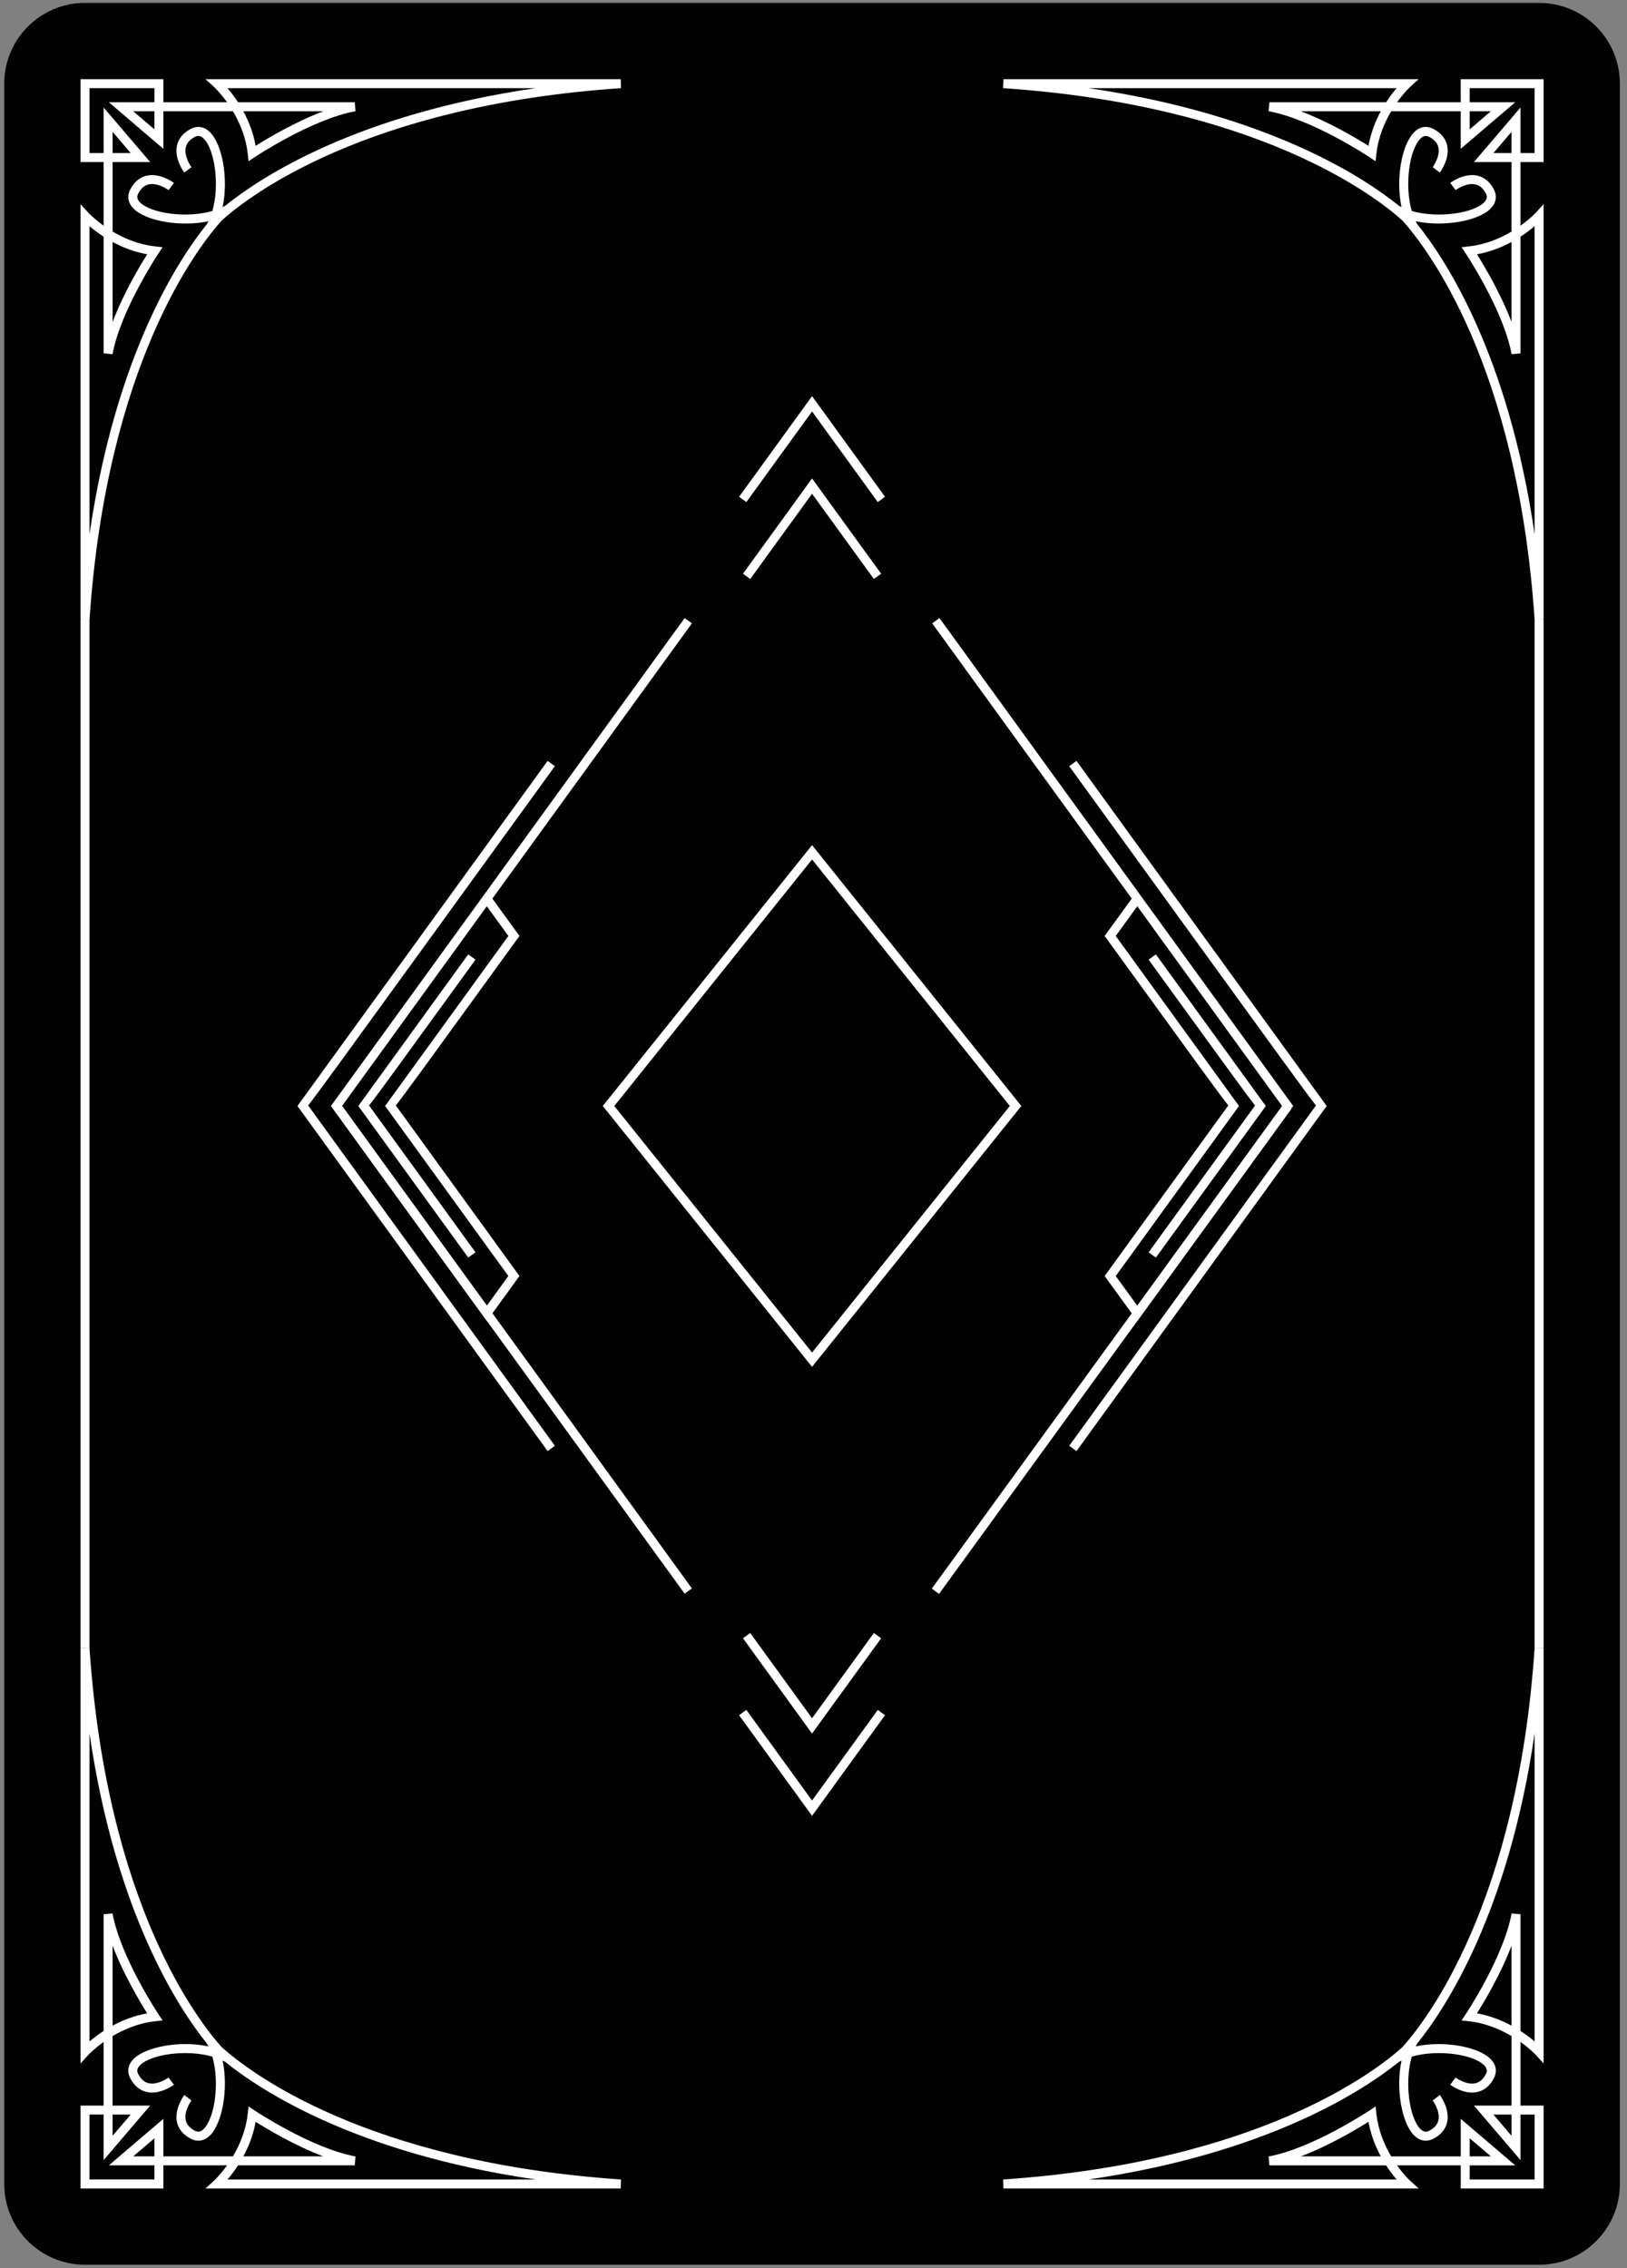 <svg width="203" height="283" viewBox="0 0 203 283" fill="none" xmlns="http://www.w3.org/2000/svg">
<rect x="0" y="0" width="203" height="283" fill="#808080" stroke="none"/>
<path d="M202.111 10.439C202.111 4.873 197.598 0.36 192.033 0.36H10.608C5.042 0.36 0.529 4.873 0.529 10.439V272.497C0.529 278.063 5.042 282.576 10.608 282.576C10.615 282.576 10.623 282.576 10.63 282.576H192.01C192.018 282.576 192.025 282.576 192.031 282.576C197.597 282.576 202.11 278.063 202.11 272.497V10.439H202.111Z" fill="#030202"/>
<path d="M77.445 273.057H25.643L26.709 272.083C26.725 272.068 27.467 271.38 28.328 270.176H20.386V273.057H10.047V262.719H12.928V254.777C11.724 255.637 11.035 256.38 11.021 256.395L10.047 257.461V205.659L11.166 205.621C13.333 237.547 24.689 252.124 27.671 255.433C30.979 258.413 45.555 269.771 77.483 271.938L77.445 273.057ZM28.385 271.937H66.83C44.412 268.666 32.505 260.819 28.109 257.27L27.775 257.104C28.523 260.63 27.736 264.935 26.19 266.45C25.479 267.145 24.627 267.289 23.792 266.846C22.854 266.353 22.28 265.664 22.086 264.798C21.711 263.135 22.938 261.475 22.99 261.405L23.886 262.075C23.876 262.089 22.915 263.399 23.178 264.555C23.3 265.092 23.671 265.516 24.313 265.854C24.581 265.995 24.947 266.099 25.406 265.648C26.805 264.278 27.425 259.81 26.496 256.609C23.291 255.677 18.825 256.298 17.456 257.698C17.005 258.158 17.109 258.524 17.249 258.792C17.587 259.433 18.013 259.804 18.549 259.927C19.704 260.19 21.015 259.229 21.028 259.219L21.699 260.115C21.63 260.167 19.97 261.402 18.306 261.018C17.44 260.824 16.751 260.249 16.258 259.312C15.818 258.477 15.959 257.624 16.654 256.914C18.168 255.368 22.471 254.58 26 255.328L25.833 254.995C22.285 250.599 14.439 238.693 11.167 216.275V254.719C11.614 254.337 12.206 253.874 12.928 253.407V238.846L14.038 238.743C15.043 244.213 19.726 251.255 19.772 251.325L20.286 252.093L19.368 252.194C17.261 252.425 15.443 253.213 14.048 254.043V262.718H18.736L12.928 269.52V263.837H11.167V271.936H19.266V270.175H13.583L20.386 264.368V269.055H29.06C29.891 267.659 30.677 265.842 30.909 263.735L31.011 262.818L31.778 263.331C31.848 263.379 38.893 268.061 44.359 269.064L44.257 270.175H29.696C29.229 270.896 28.767 271.489 28.385 271.937ZM30.36 269.056H40.339C36.771 267.702 33.36 265.662 31.895 264.74C31.599 266.396 31.012 267.85 30.36 269.056ZM16.621 269.056H19.267V266.797L16.621 269.056ZM14.049 263.838V266.485L16.308 263.838H14.049ZM14.049 242.764V252.744C15.255 252.093 16.709 251.506 18.365 251.21C17.442 249.744 15.403 246.333 14.049 242.764Z" fill="white"/>
<path d="M192.594 273.057H182.255V270.176H174.31C175.171 271.381 175.915 272.069 175.931 272.082L177.003 273.057H125.195L125.158 271.938C157.085 269.771 171.662 258.414 174.97 255.433C177.951 252.124 189.307 237.547 191.475 205.621L192.594 205.659V257.461L191.619 256.395C191.604 256.379 190.917 255.637 189.713 254.777V262.719H192.594V273.057ZM183.374 271.937H191.474V263.838H189.713V269.521L183.905 262.719H188.593V254.044C187.197 253.214 185.379 252.427 183.272 252.195L182.355 252.094L182.868 251.326C182.916 251.256 187.599 244.211 188.603 238.744L189.713 238.847V253.408C190.434 253.875 191.026 254.338 191.474 254.72V216.276C188.202 238.694 180.356 250.6 176.807 254.996L176.641 255.329C180.167 254.583 184.472 255.369 185.986 256.915C186.682 257.626 186.824 258.478 186.383 259.313C185.89 260.251 185.2 260.825 184.334 261.019C182.672 261.402 181.012 260.167 180.942 260.116L181.613 259.22C181.626 259.23 182.935 260.191 184.092 259.928C184.629 259.805 185.055 259.434 185.392 258.793C185.533 258.525 185.636 258.159 185.186 257.699C183.817 256.3 179.35 255.679 176.146 256.61C175.217 259.811 175.836 264.279 177.235 265.649C177.695 266.1 178.061 265.996 178.329 265.855C178.971 265.517 179.341 265.093 179.464 264.556C179.727 263.4 178.766 262.089 178.755 262.076L179.652 261.406C179.705 261.475 180.931 263.135 180.556 264.799C180.362 265.665 179.787 266.354 178.85 266.847C178.013 267.289 177.162 267.146 176.452 266.451C174.906 264.936 174.119 260.632 174.866 257.105L174.533 257.271C170.137 260.82 158.23 268.667 135.812 271.938H174.257C173.874 271.491 173.412 270.898 172.945 270.177H158.383L158.282 269.066C163.751 268.062 170.792 263.38 170.862 263.334L171.63 262.82L171.732 263.737C171.963 265.848 172.748 267.664 173.577 269.057H182.255V264.37L189.058 270.177H183.374V271.937ZM183.374 269.056H186.02L183.374 266.797V269.056ZM162.301 269.056H172.28C171.629 267.85 171.043 266.396 170.746 264.74C169.281 265.662 165.87 267.701 162.301 269.056ZM186.334 263.838L188.593 266.485V263.838H186.334ZM184.276 251.21C185.931 251.506 187.386 252.093 188.592 252.744V242.764C187.238 246.333 185.198 249.744 184.276 251.21Z" fill="white"/>
<path d="M191.474 77.315C189.306 45.387 177.95 30.811 174.969 27.503C171.66 24.522 157.083 13.165 125.157 10.998L125.195 9.879H176.998L175.931 10.853C175.915 10.868 175.173 11.556 174.312 12.76H182.254V9.879H192.593V20.218H189.712V28.16C190.916 27.299 191.605 26.557 191.619 26.541L192.593 25.475V77.278L191.474 77.315ZM176.807 27.941C180.355 32.337 188.201 44.245 191.473 66.663V28.217C191.026 28.599 190.433 29.062 189.712 29.529V44.091L188.601 44.192C187.597 38.722 182.914 31.682 182.868 31.611L182.354 30.844L183.272 30.742C185.378 30.511 187.196 29.724 188.592 28.894V20.219H183.904L189.712 13.416V19.099H191.473V11H183.374V12.761H189.057L182.254 18.569V13.881H173.58C172.749 15.277 171.963 17.094 171.731 19.202L171.63 20.119L170.862 19.605C170.792 19.558 163.747 14.875 158.281 13.871L158.383 12.761H172.944C173.411 12.039 173.874 11.448 174.256 11H135.812C158.229 14.272 170.136 22.118 174.532 25.666L174.866 25.833C174.118 22.307 174.905 18.001 176.451 16.487C177.162 15.791 178.014 15.65 178.849 16.091C179.787 16.584 180.361 17.274 180.555 18.14C180.93 19.802 179.703 21.462 179.651 21.532L178.755 20.861C178.765 20.847 179.726 19.538 179.463 18.382C179.341 17.845 178.97 17.419 178.328 17.082C178.063 16.942 177.696 16.836 177.235 17.288C175.836 18.657 175.216 23.126 176.146 26.327C179.347 27.258 183.816 26.638 185.185 25.238C185.636 24.778 185.532 24.413 185.392 24.145C185.053 23.502 184.626 23.13 184.088 23.01C182.942 22.752 181.626 23.707 181.612 23.717L180.941 22.821C181.01 22.769 182.674 21.542 184.333 21.917C185.199 22.111 185.889 22.686 186.382 23.623C186.822 24.459 186.681 25.311 185.986 26.021C184.471 27.566 180.167 28.352 176.64 27.607L176.807 27.941ZM184.275 31.728C185.198 33.193 187.236 36.604 188.591 40.173V30.194C187.386 30.844 185.931 31.431 184.275 31.728ZM186.333 19.099H188.592V16.453L186.333 19.099ZM162.3 13.881C165.869 15.235 169.28 17.275 170.745 18.197C171.043 16.541 171.629 15.087 172.28 13.881H162.3ZM183.374 13.881V16.14L186.02 13.881H183.374Z" fill="white"/>
<path d="M11.167 77.315L10.048 77.278V25.475L11.023 26.541C11.038 26.558 11.725 27.299 12.93 28.16V20.218H10.048V9.88H20.387V12.761H28.333C27.471 11.556 26.728 10.869 26.711 10.855L25.639 9.88H77.447L77.485 10.999C45.559 13.166 30.982 24.522 27.672 27.504C24.692 30.812 13.335 45.388 11.167 77.315ZM11.168 28.217V66.663C14.441 44.245 22.286 32.338 25.835 27.941L26.001 27.608C22.478 28.355 18.17 27.568 16.656 26.022C15.96 25.311 15.819 24.459 16.259 23.624C16.752 22.686 17.443 22.112 18.309 21.918C19.97 21.543 21.631 22.771 21.701 22.822L21.03 23.718C21.016 23.708 19.711 22.744 18.551 23.01C18.014 23.133 17.589 23.503 17.251 24.145C17.11 24.413 17.007 24.778 17.457 25.238C18.827 26.636 23.294 27.256 26.497 26.328C27.427 23.126 26.808 18.657 25.408 17.288C24.948 16.836 24.581 16.942 24.314 17.082C23.673 17.419 23.302 17.845 23.18 18.382C22.917 19.537 23.878 20.847 23.888 20.861L22.991 21.532C22.939 21.463 21.713 19.803 22.087 18.14C22.282 17.274 22.857 16.584 23.793 16.091C24.629 15.651 25.481 15.791 26.191 16.487C27.737 18.001 28.524 22.306 27.777 25.833L28.111 25.666C32.507 22.118 44.413 14.272 66.831 11H28.386C28.769 11.447 29.231 12.039 29.699 12.761H44.26L44.362 13.871C38.892 14.876 31.851 19.559 31.781 19.605L31.013 20.119L30.912 19.202C30.68 17.091 29.895 15.275 29.066 13.881H20.388V18.569L13.585 12.761H19.269V11H11.169V19.099H12.931V13.416L18.739 20.219H14.051V28.894C15.447 29.724 17.264 30.51 19.371 30.742L20.289 30.844L19.775 31.611C19.728 31.681 15.045 38.726 14.041 44.192L12.931 44.091V29.529C12.208 29.062 11.615 28.599 11.168 28.217ZM14.05 30.193V40.172C15.404 36.603 17.444 33.192 18.365 31.727C16.71 31.431 15.256 30.844 14.05 30.193ZM14.05 19.099H16.309L14.05 16.453V19.099ZM30.361 13.881C31.012 15.087 31.598 16.541 31.895 18.197C33.36 17.274 36.772 15.235 40.341 13.881H30.361ZM16.621 13.881L19.267 16.14V13.881H16.621Z" fill="white"/>
<path d="M192.593 77.278H191.473V205.659H192.593V77.278Z" fill="white"/>
<path d="M11.168 77.278H10.048V205.659H11.168V77.278Z" fill="white"/>
<path d="M101.319 170.544L75.209 137.996L101.319 105.448L127.43 137.996L101.319 170.544ZM76.645 137.996L101.32 168.755L125.995 137.996L101.32 107.237L76.645 137.996Z" fill="white"/>
<path d="M101.32 216.296L92.702 204.41L93.608 203.752L101.319 214.389L109.031 203.752L109.938 204.41L101.32 216.296Z" fill="white"/>
<path d="M101.32 226.564L92.217 214.01L93.123 213.351L101.319 224.657L109.517 213.351L110.423 214.01L101.32 226.564Z" fill="white"/>
<path d="M144.22 156.912L143.313 156.254L156.593 137.935C155.549 136.621 152.577 132.52 143.312 119.739L144.219 119.082C144.219 119.082 157.576 137.509 157.692 137.665L157.932 137.994L157.694 138.326L144.22 156.912Z" fill="white"/>
<path d="M161.116 138.366L160.21 137.708L116.259 198.216L117.165 198.874L161.116 138.366Z" fill="white"/>
<path d="M141.898 164.824L137.827 159.21L153.253 137.932C152.139 136.526 148.826 131.957 138.065 117.112L137.827 116.783L141.208 112.121C140.27 110.829 139.288 109.474 138.257 108.052L116.31 77.777L117.216 77.12C117.654 77.724 160.941 137.436 161.11 137.667L161.35 137.996L141.898 164.824ZM139.211 159.21L141.899 162.917L159.964 137.997L141.898 113.075L139.21 116.782C141.146 119.453 154.237 137.512 154.349 137.665L154.59 137.994L154.352 138.325L139.211 159.21Z" fill="white"/>
<path d="M134.313 181.054L133.407 180.395L164.191 137.932C163.073 136.52 159.742 131.925 148.893 116.961L133.406 95.597L134.313 94.94C134.622 95.366 165.137 137.461 165.287 137.666L165.527 137.995L165.289 138.326L134.313 181.054Z" fill="white"/>
<path d="M93.609 72.24L92.703 71.583L101.32 59.695L109.937 71.583L109.03 72.24L101.32 61.604L93.609 72.24Z" fill="white"/>
<path d="M109.516 62.641L101.32 51.335L93.124 62.641L92.218 61.983L101.32 49.427L110.423 61.983L109.516 62.641Z" fill="white"/>
<path d="M58.42 156.911L44.707 137.994L44.949 137.664C45.064 137.508 58.421 119.081 58.421 119.081L59.328 119.738C50.062 132.519 47.091 136.62 46.048 137.934L59.326 156.254L58.42 156.911Z" fill="white"/>
<path d="M86.329 198.19L42.438 137.644L41.532 138.3L85.423 198.846L86.329 198.19Z" fill="white"/>
<path d="M60.741 164.824L41.291 137.996L41.531 137.667C41.546 137.646 42.035 136.971 42.9 135.777L59.189 113.307C71.387 96.481 85.424 77.118 85.424 77.118L86.331 77.775L64.383 108.05C63.353 109.472 62.37 110.827 61.433 112.12L64.813 116.781L64.575 117.11C53.812 131.956 50.501 136.524 49.387 137.93L64.813 159.208L60.741 164.824ZM42.675 137.997L60.741 162.917L63.429 159.21L48.049 137.994L48.29 137.665C48.401 137.513 61.493 119.453 63.429 116.782L60.741 113.075L42.675 137.997Z" fill="white"/>
<path d="M68.326 181.054L37.112 137.996L37.352 137.666C37.473 137.5 68.327 94.939 68.327 94.939L69.233 95.596L53.746 116.96C42.897 131.924 39.567 136.519 38.449 137.93L69.232 180.394L68.326 181.054Z" fill="white"/>
</svg>
